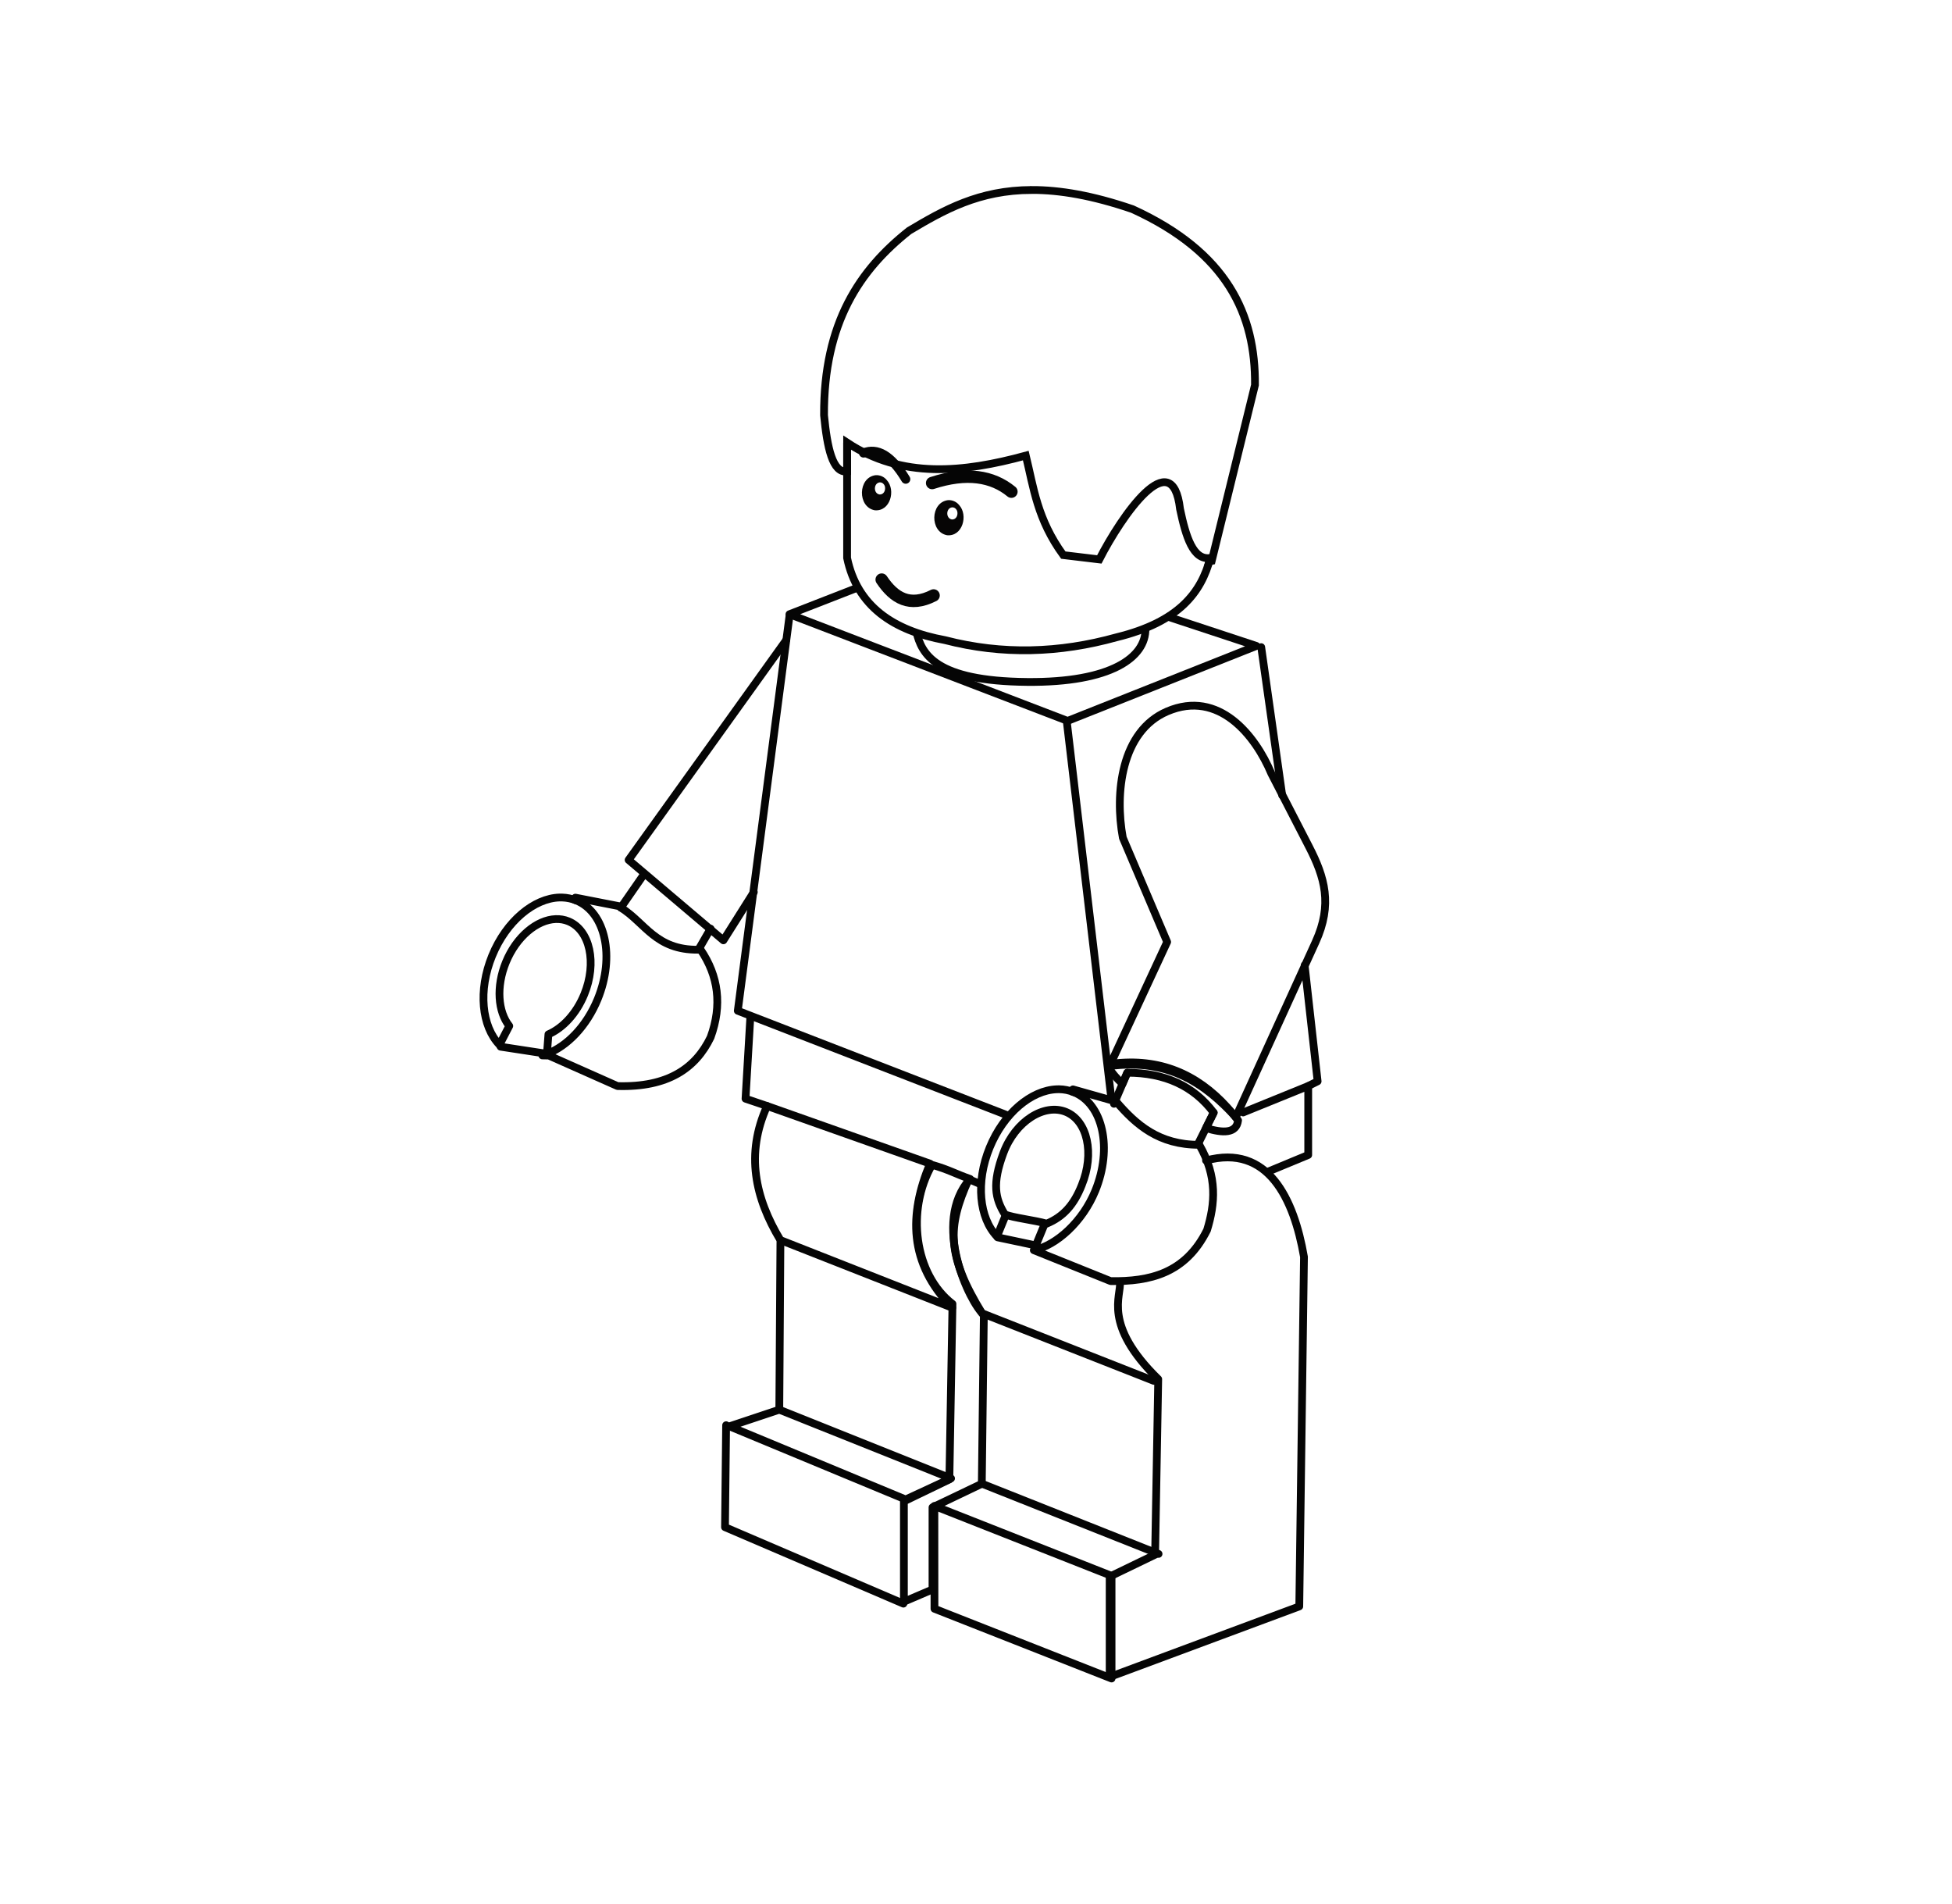 <?xml version="1.0" encoding="UTF-8" standalone="no"?>
<!-- Created with Inkscape (http://www.inkscape.org/) -->

<svg
   xmlns:dc="http://purl.org/dc/elements/1.1/"
   xmlns:cc="http://creativecommons.org/ns#"
   xmlns:rdf="http://www.w3.org/1999/02/22-rdf-syntax-ns#"
   xmlns:svg="http://www.w3.org/2000/svg"
   xmlns="http://www.w3.org/2000/svg"
   xmlns:sodipodi="http://sodipodi.sourceforge.net/DTD/sodipodi-0.dtd"
   xmlns:inkscape="http://www.inkscape.org/namespaces/inkscape"
   width="200"
   height="195"
   id="svg2"
   sodipodi:version="0.32"
   inkscape:version="0.92.3 (2405546, 2018-03-11)"
   version="1.0"
   sodipodi:docname="minifig.svg"
   inkscape:output_extension="org.inkscape.output.svg.inkscape"
   inkscape:export-filename="C:\joanna\Gfx\drawings_vector\social_people\lego_female_doctor_minifig_std.png"
   inkscape:export-xdpi="11.997753"
   inkscape:export-ydpi="11.997753"
   style="display:inline;enable-background:new">
  <defs
     id="defs4">
    <inkscape:perspective
       sodipodi:type="inkscape:persp3d"
       inkscape:vp_x="0 : 526.18109 : 1"
       inkscape:vp_y="0 : 1000 : 0"
       inkscape:vp_z="744.09448 : 526.18109 : 1"
       inkscape:persp3d-origin="372.04724 : 350.78739 : 1"
       id="perspective10" />
    <inkscape:perspective
       id="perspective2464"
       inkscape:persp3d-origin="372.04724 : 350.78739 : 1"
       inkscape:vp_z="744.09448 : 526.18109 : 1"
       inkscape:vp_y="0 : 1000 : 0"
       inkscape:vp_x="0 : 526.18109 : 1"
       sodipodi:type="inkscape:persp3d" />
    <inkscape:perspective
       id="perspective3917"
       inkscape:persp3d-origin="372.04724 : 350.78739 : 1"
       inkscape:vp_z="744.09448 : 526.18109 : 1"
       inkscape:vp_y="0 : 1000 : 0"
       inkscape:vp_x="0 : 526.18109 : 1"
       sodipodi:type="inkscape:persp3d" />
    <filter
       inkscape:collect="always"
       id="filter3984">
      <feBlend
         inkscape:collect="always"
         mode="multiply"
         in2="BackgroundImage"
         id="feBlend3986" />
    </filter>
    <inkscape:perspective
       id="perspective6041"
       inkscape:persp3d-origin="372.04724 : 350.78739 : 1"
       inkscape:vp_z="744.09448 : 526.18109 : 1"
       inkscape:vp_y="0 : 1000 : 0"
       inkscape:vp_x="0 : 526.18109 : 1"
       sodipodi:type="inkscape:persp3d" />
    <inkscape:perspective
       id="perspective6111"
       inkscape:persp3d-origin="372.04724 : 350.78739 : 1"
       inkscape:vp_z="744.09448 : 526.18109 : 1"
       inkscape:vp_y="0 : 1000 : 0"
       inkscape:vp_x="0 : 526.18109 : 1"
       sodipodi:type="inkscape:persp3d" />
  </defs>
  <sodipodi:namedview
     id="base"
     pagecolor="#ffffff"
     bordercolor="#666666"
     borderopacity="1.0"
     gridtolerance="10000"
     guidetolerance="10"
     objecttolerance="10"
     inkscape:pageopacity="0.0"
     inkscape:pageshadow="2"
     inkscape:zoom="4.305578"
     inkscape:cx="109.48067"
     inkscape:cy="99.477325"
     inkscape:document-units="px"
     inkscape:current-layer="layer3"
     showgrid="false"
     inkscape:window-width="1920"
     inkscape:window-height="1173"
     inkscape:window-x="3191"
     inkscape:window-y="-9"
     inkscape:window-maximized="1" />
  <g
     inkscape:groupmode="layer"
     id="layer3"
     inkscape:label="naj"
     style="display:inline;opacity:0.98;filter:url(#filter3984)"
     transform="translate(-193.699,-600.603)">
    <path
       inkscape:connector-curvature="0"
       style="fill:none;fill-opacity:1;fill-rule:evenodd;stroke:#000000;stroke-width:0.795;stroke-linecap:butt;stroke-linejoin:round;stroke-miterlimit:4;stroke-dasharray:none;stroke-opacity:1"
       d="m 281.611,660.785 -7.024,2.737 28.497,10.928 19.347,-7.679 -9.06,-2.99"
       id="path6123"
       sodipodi:nodetypes="ccccc" />
    <path
       inkscape:connector-curvature="0"
       style="fill:none;fill-opacity:1;fill-rule:evenodd;stroke:#000000;stroke-width:0.795;stroke-linecap:round;stroke-linejoin:round;stroke-miterlimit:4;stroke-dasharray:none;stroke-opacity:1"
       d="m 274.227,666.214 -16.122,22.48 9.714,8.234 3.116,-4.941"
       id="path3324"
       sodipodi:nodetypes="cccc" />
    <path
       inkscape:connector-curvature="0"
       style="display:inline;overflow:visible;visibility:visible;opacity:1;fill:none;fill-opacity:1;fill-rule:nonzero;stroke:#000000;stroke-width:0.795;stroke-linecap:round;stroke-linejoin:round;stroke-miterlimit:4;stroke-dasharray:none;stroke-dashoffset:0;stroke-opacity:1;marker:none;marker-start:none;marker-mid:none;marker-end:none;enable-background:accumulate"
       d="m 251.045,692.54 c -2.624,0.072 -5.471,2.419 -6.924,5.976 -1.452,3.554 -1.064,7.224 0.755,9.115 l 1.003,-1.932 c -1.164,-1.459 -1.365,-4.027 -0.348,-6.517 1.071,-2.622 3.17,-4.358 5.106,-4.431 0.447,-0.017 0.886,0.054 1.301,0.224 2.216,0.905 2.943,4.263 1.624,7.491 -0.809,1.981 -2.203,3.453 -3.671,4.088 l -0.154,2.007 c 2.072,-0.79 4.067,-2.832 5.206,-5.618 1.777,-4.351 0.797,-8.873 -2.191,-10.093 -0.467,-0.191 -0.957,-0.293 -1.455,-0.308 -0.084,-0.003 -0.169,-0.002 -0.253,0 z"
       id="path3335" />
    <path
       inkscape:connector-curvature="0"
       style="fill:none;fill-opacity:1;fill-rule:evenodd;stroke:#000000;stroke-width:0.795;stroke-linecap:round;stroke-linejoin:round;stroke-miterlimit:4;stroke-dasharray:none;stroke-opacity:1"
       d="m 303.632,712.195 -0.055,0.238 c 0.051,0.018 0.103,0.034 0.154,0.055 2.988,1.221 3.968,5.742 2.191,10.093 -1.286,3.149 -3.949,5.576 -6.299,6.088 l 7.869,3.166 c 4.013,0.059 7.668,-0.777 9.88,-5.221 0.818,-2.673 1.089,-5.468 -0.795,-8.742 -4.138,0.009 -6.469,-2.043 -8.514,-4.426 z"
       id="path3337"
       sodipodi:nodetypes="ccsscccccc" />
    <path
       inkscape:connector-curvature="0"
       style="display:inline;overflow:visible;visibility:visible;fill:none;fill-opacity:1;fill-rule:nonzero;stroke:#000000;stroke-width:0.795;stroke-linecap:round;stroke-linejoin:round;stroke-miterlimit:4;stroke-dasharray:none;stroke-dashoffset:0;stroke-opacity:1;marker:none;marker-start:none;marker-mid:none;marker-end:none;enable-background:accumulate"
       d="m 304.541,721.991 c -0.798,2.034 -1.908,3.261 -3.6,3.959 -1.218,-0.35 -3.444,-0.603 -4.28,-0.944 -1.012,-1.628 -1.32,-3.157 -0.151,-6.295 1.217,-3.267 4.187,-5.112 6.403,-4.207 2.216,0.905 2.945,4.26 1.627,7.487 z"
       id="path3342"
       sodipodi:nodetypes="cccssc" />
    <path
       inkscape:connector-curvature="0"
       style="fill:none;fill-opacity:1;fill-rule:evenodd;stroke:#000000;stroke-width:0.795;stroke-linecap:round;stroke-linejoin:round;stroke-miterlimit:4;stroke-dasharray:none;stroke-opacity:1"
       d="m 295.913,727.353 4.031,0.852"
       id="path3355"
       sodipodi:nodetypes="cc" />
    <path
       inkscape:connector-curvature="0"
       style="fill:none;fill-opacity:1;fill-rule:evenodd;stroke:#000000;stroke-width:0.795;stroke-linecap:round;stroke-linejoin:round;stroke-miterlimit:4;stroke-dasharray:none;stroke-opacity:1"
       d="m 249.267,708.718 0.666,0.013 7.038,3.126 c 5.159,0.15 8.005,-1.822 9.537,-4.997 1.201,-3.298 0.803,-6.278 -1.023,-8.971 l -0.179,-0.094 -0.05,0.094 c -4.386,0.051 -5.441,-2.751 -7.948,-4.312 l 0.05,-0.084 -0.05,-0.03 -4.654,-0.909 -0.05,0.238 c 0.05,0.018 0.1,0.035 0.149,0.055"
       id="path3357"
       sodipodi:nodetypes="ccccccccccccc" />
    <path
       inkscape:connector-curvature="0"
       style="fill:none;fill-opacity:1;fill-rule:evenodd;stroke:#000000;stroke-width:0.795;stroke-linecap:round;stroke-linejoin:round;stroke-miterlimit:4;stroke-dasharray:none;stroke-opacity:1"
       d="m 265.258,697.89 1.249,-2.157 m -6.926,-5.43 -2.271,3.273"
       id="path3359"
       sodipodi:nodetypes="cccc" />
    <path
       sodipodi:nodetypes="cc"
       inkscape:connector-curvature="0"
       style="fill:none;fill-opacity:1;fill-rule:evenodd;stroke:#000000;stroke-width:0.795;stroke-linecap:round;stroke-linejoin:round;stroke-miterlimit:4;stroke-dasharray:none;stroke-opacity:1"
       d="m 244.992,707.825 4.825,0.738"
       id="path3374" />
    <path
       inkscape:connector-curvature="0"
       style="fill:none;fill-opacity:1;fill-rule:evenodd;stroke:#000000;stroke-width:0.795;stroke-linecap:round;stroke-linejoin:round;stroke-miterlimit:4;stroke-dasharray:none;stroke-opacity:1"
       d="m 317.267,719.481 c 6.363,-1.727 9.007,3.928 10.037,9.873 l -0.482,35.806 -19.428,7.225 v -10.276 l 4.656,-2.248 0.321,-17.983 c -5.74,-5.62 -3.76,-8.509 -3.925,-9.971"
       id="path3274"
       sodipodi:nodetypes="cccccccc" />
    <path
       sodipodi:nodetypes="ccccc"
       inkscape:connector-curvature="0"
       style="fill:none;fill-opacity:1;fill-rule:evenodd;stroke:#000000;stroke-width:0.795;stroke-linecap:round;stroke-linejoin:round;stroke-miterlimit:4;stroke-dasharray:none;stroke-opacity:1"
       d="m 307.551,713.018 -4.54,-38.417 m -28.42,-10.918 -5.299,40.462 27.525,10.666"
       id="path3266" />
    <path
       sodipodi:nodetypes="cccccc"
       inkscape:connector-curvature="0"
       style="fill:none;fill-opacity:1;fill-rule:evenodd;stroke:#000000;stroke-width:0.795;stroke-linecap:round;stroke-linejoin:round;stroke-miterlimit:4;stroke-dasharray:none;stroke-opacity:1"
       d="m 327.738,711.852 0.964,-0.482 m 0,0 -1.33,-11.892 m -2.299,-17.408 -2.151,-15.176"
       id="path3268" />
    <path
       sodipodi:nodetypes="ccc"
       inkscape:connector-curvature="0"
       style="fill:none;fill-opacity:1;fill-rule:evenodd;stroke:#000000;stroke-width:0.795;stroke-linecap:round;stroke-linejoin:round;stroke-miterlimit:4;stroke-dasharray:none;stroke-opacity:1"
       d="m 270.578,704.787 -0.493,8.364 2.212,0.747"
       id="path3270" />
    <path
       sodipodi:nodetypes="cccc"
       inkscape:connector-curvature="0"
       style="fill:none;fill-opacity:1;fill-rule:evenodd;stroke:#000000;stroke-width:0.795;stroke-linecap:round;stroke-linejoin:round;stroke-miterlimit:4;stroke-dasharray:none;stroke-opacity:1"
       d="m 323.615,720.624 4.123,-1.709 v -7.063 l -6.672,2.71"
       id="path3272" />
    <path
       inkscape:connector-curvature="0"
       style="fill:none;fill-opacity:1;fill-rule:evenodd;stroke:#000000;stroke-width:0.795;stroke-linecap:round;stroke-linejoin:round;stroke-miterlimit:4;stroke-dasharray:none;stroke-opacity:1"
       d="m 289.191,719.926 c -2.661,4.64 -1.833,11.214 2.098,14.244 l -0.318,17.981 -4.659,2.25 v 10.277 l 2.93,-1.254 v -8.412 l 5.052,-2.415 0.209,-17.305 c -1.447,-1.229 -5.413,-9.463 -1.412,-13.923 -1.496,-0.517 -2.119,-0.934 -3.899,-1.444 z"
       id="path3276"
       sodipodi:nodetypes="ccccccccccc" />
    <path
       inkscape:connector-curvature="0"
       style="fill:none;fill-opacity:1;fill-rule:evenodd;stroke:#000000;stroke-width:0.795;stroke-linecap:round;stroke-linejoin:round;stroke-miterlimit:4;stroke-dasharray:none;stroke-opacity:1"
       d="m 289.434,754.868 0.01,10.532 18.144,7.145 v -10.517 z"
       id="path3283"
       sodipodi:nodetypes="ccccc" />
    <path
       sodipodi:nodetypes="cc"
       inkscape:connector-curvature="0"
       style="fill:none;fill-opacity:1;fill-rule:evenodd;stroke:#000000;stroke-width:0.795;stroke-linecap:round;stroke-linejoin:round;stroke-miterlimit:4;stroke-dasharray:none;stroke-opacity:1"
       d="m 294.422,752.635 17.983,7.145"
       id="path3285" />
    <path
       inkscape:connector-curvature="0"
       style="fill:none;fill-opacity:1;fill-rule:evenodd;stroke:#000000;stroke-width:0.795;stroke-linecap:round;stroke-linejoin:round;stroke-miterlimit:4;stroke-dasharray:none;stroke-opacity:1"
       d="m 291.258,734.562 c -4.479,-4.582 -4.432,-9.575 -2.271,-14.76 l -16.69,-5.904 c -2.235,4.915 -1.234,9.426 1.362,13.738 z"
       id="path3289"
       sodipodi:nodetypes="ccccc" />
    <path
       inkscape:connector-curvature="0"
       sodipodi:nodetypes="cccc"
       id="path3291"
       d="m 294.063,721.864 -1.102,-0.472 c -2.235,4.915 -2.256,7.837 1.362,13.738 l 17.598,6.926"
       style="fill:none;fill-opacity:1;fill-rule:evenodd;stroke:#000000;stroke-width:0.795;stroke-linecap:round;stroke-linejoin:round;stroke-miterlimit:4;stroke-dasharray:none;stroke-opacity:1" />
    <path
       sodipodi:nodetypes="cc"
       inkscape:connector-curvature="0"
       style="fill:none;fill-opacity:1;fill-rule:evenodd;stroke:#000000;stroke-width:0.795;stroke-linecap:round;stroke-linejoin:round;stroke-miterlimit:4;stroke-dasharray:none;stroke-opacity:1"
       d="m 273.66,727.864 -0.114,17.03"
       id="path3293" />
    <path
       inkscape:connector-curvature="0"
       style="fill:none;fill-opacity:1;fill-rule:evenodd;stroke:#000000;stroke-width:0.795;stroke-linecap:round;stroke-linejoin:round;stroke-miterlimit:4;stroke-dasharray:none;stroke-opacity:1"
       d="m 273.546,745.008 -5.109,1.703 18.052,7.493 4.655,-2.157 z"
       id="path3295" />
    <path
       sodipodi:nodetypes="ccc"
       inkscape:connector-curvature="0"
       style="fill:none;fill-opacity:1;fill-rule:evenodd;stroke:#000000;stroke-width:0.795;stroke-linecap:round;stroke-linejoin:round;stroke-miterlimit:4;stroke-dasharray:none;stroke-opacity:1"
       d="m 268.096,746.597 -0.114,10.445 18.279,7.834"
       id="path3297" />
    <path
       sodipodi:nodetypes="ccccccccc"
       inkscape:connector-curvature="0"
       style="display:inline;overflow:visible;visibility:visible;opacity:1;fill:none;fill-opacity:1;fill-rule:nonzero;stroke:#000000;stroke-width:0.795;stroke-linecap:round;stroke-linejoin:round;stroke-miterlimit:4;stroke-dasharray:none;stroke-dashoffset:0;stroke-opacity:1;marker:none;marker-start:none;marker-mid:none;marker-end:none;enable-background:accumulate"
       d="m 303.732,712.488 c -0.49,-0.2 -1.006,-0.302 -1.53,-0.308 v -3e-5 c -0.075,-9.5e-4 -0.148,0.002 -0.224,0.005 -2.611,0.099 -5.435,2.44 -6.88,5.976 -1.451,3.551 -1.065,7.214 0.75,9.105 l 0.894,-2.191 m 3.919,1.088 -0.954,2.32"
       id="path3333" />
    <path
       inkscape:connector-curvature="0"
       style="fill:none;fill-opacity:1;fill-rule:evenodd;stroke:#000000;stroke-width:0.795;stroke-linecap:round;stroke-linejoin:round;stroke-miterlimit:4;stroke-dasharray:none;stroke-opacity:1"
       d="m 316.463,717.759 1.589,-3.179 m -8.856,-4.087 -1.362,3.179"
       id="path3326"
       sodipodi:nodetypes="cccc" />
    <path
       inkscape:connector-curvature="0"
       style="fill:none;fill-opacity:1;fill-rule:evenodd;stroke:#000000;stroke-width:0.795;stroke-linecap:round;stroke-linejoin:round;stroke-miterlimit:4;stroke-dasharray:none;stroke-opacity:1"
       d="m 320.323,715.034 8.175,-17.939 c 1.754,-3.849 0.934,-6.628 -0.681,-9.764 l -3.86,-7.493 c -1.613,-3.848 -5.358,-8.64 -10.672,-6.358 -4.719,2.026 -5.384,8.393 -4.541,12.943 l 4.541,10.672 -5.904,12.716 c 6.136,-0.81 9.804,1.836 12.943,5.223 z"
       id="path3322"
       sodipodi:nodetypes="csscscccc" />
    <path
       inkscape:connector-curvature="0"
       style="fill:none;fill-opacity:1;fill-rule:evenodd;stroke:#000000;stroke-width:0.795;stroke-linecap:round;stroke-linejoin:round;stroke-miterlimit:4;stroke-dasharray:none;stroke-opacity:1"
       d="m 309.484,709.438 c -0.645,0.005 -1.31,0.05 -1.992,0.144 -0.532,0 0.021,0.932 1.217,2.042 l 0.487,-1.133 c 3.86,0 6.813,1.363 8.857,4.088 l -0.79,1.58 c 1.722,0.531 3.12,0.577 3.288,-0.785 -2.92,-3.846 -6.55,-5.967 -11.067,-5.936 z"
       id="path3328" />
    <path
       inkscape:connector-curvature="0"
       style="fill:none;fill-opacity:1;fill-rule:evenodd;stroke:#000000;stroke-width:0.795;stroke-linecap:butt;stroke-linejoin:miter;stroke-miterlimit:4;stroke-dasharray:none;stroke-opacity:1"
       d="m 280.492,645.947 v 11.814 c 1.026,4.916 4.689,7.435 10.041,8.417 5.858,1.518 11.715,1.337 17.573,-0.295 6.398,-1.565 8.681,-4.6 9.598,-8.122"
       id="path6119"
       sodipodi:nodetypes="ccccc" />
    <path
       inkscape:connector-curvature="0"
       style="fill:none;fill-opacity:1;fill-rule:evenodd;stroke:#000000;stroke-width:0.795;stroke-linecap:butt;stroke-linejoin:miter;stroke-miterlimit:4;stroke-dasharray:none;stroke-opacity:1"
       d="m 287.58,665.292 c 0.543,2.287 1.91,5.085 11.371,5.168 8.593,0.076 12.171,-2.525 12.109,-5.464"
       id="path6121"
       sodipodi:nodetypes="csc" />
    <path
       inkscape:connector-curvature="0"
       style="display:inline;fill:none;fill-rule:evenodd;stroke:#000000;stroke-width:1.272;stroke-linecap:round;stroke-linejoin:miter;stroke-miterlimit:4;stroke-dasharray:none;stroke-opacity:1;enable-background:new"
       d="m 284.036,659.976 c 1.266,1.891 2.874,2.87 5.316,1.624"
       id="path6669"
       sodipodi:nodetypes="cc" />
    <path
       inkscape:connector-curvature="0"
       style="fill:none;fill-rule:evenodd;stroke:#000000;stroke-width:1.272;stroke-linecap:round;stroke-linejoin:miter;stroke-miterlimit:4;stroke-dasharray:none;stroke-opacity:1"
       d="m 289.205,650.082 c 3.532,-1.148 6.164,-0.721 8.122,0.886"
       id="path6687"
       sodipodi:nodetypes="cc" />
    <path
       inkscape:connector-curvature="0"
       sodipodi:nodetypes="cc"
       id="path6689"
       d="m 286.499,649.688 c -1.5,-2.493 -2.936,-3.241 -4.324,-2.682"
       style="fill:none;fill-rule:evenodd;stroke:#000000;stroke-width:0.937;stroke-linecap:round;stroke-linejoin:miter;stroke-miterlimit:4;stroke-dasharray:none;stroke-opacity:1" />
    <path
       inkscape:connector-curvature="0"
       style="fill:none;fill-opacity:0.98;fill-rule:evenodd;stroke:#000000;stroke-width:0.795;stroke-linecap:butt;stroke-linejoin:miter;stroke-miterlimit:4;stroke-dasharray:none;stroke-opacity:1"
       d="m 299.428,620.064 c -5.434,0.007 -9.039,2.063 -12.587,4.177 -5.045,3.995 -8.759,9.422 -8.712,18.9 0.323,3.314 0.871,5.955 2.364,5.757 v -2.951 c 5.635,3.721 11.893,3.071 18.309,1.326 0.806,3.302 1.165,6.517 3.84,10.193 l 3.691,0.442 c 2.289,-4.47 7.486,-11.992 8.27,-5.171 0.597,2.839 1.342,5.291 3.104,5.022 -0.03,0.115 -0.066,0.229 -0.099,0.343 l 0.243,-0.045 4.431,-18.016 c 0.061,-7.194 -2.806,-13.568 -12.552,-18.016 -4.109,-1.407 -7.455,-1.966 -10.302,-1.962 z"
       id="path6643" />
    <g
       id="g6693"
       transform="matrix(0.159,0,0,0.159,233.809,608.162)">
      <path
         inkscape:connector-curvature="0"
         id="path6673"
         d="m 358.569,274.694 c -11.414,1.462 -11.791,20.477 -0.562,22.594 10.007,0.988 13.806,-12.962 7.75,-19.5 -1.703,-2.126 -4.47,-3.307 -7.188,-3.094 z"
         style="display:inline;overflow:visible;visibility:visible;opacity:1;fill:#010000;fill-opacity:1;fill-rule:nonzero;stroke:none;stroke-width:8;stroke-linecap:round;stroke-linejoin:round;stroke-miterlimit:4;stroke-dasharray:none;stroke-dashoffset:0;stroke-opacity:1;marker:none;marker-start:none;marker-mid:none;marker-end:none;enable-background:accumulate" />
      <path
         inkscape:connector-curvature="0"
         style="display:inline;overflow:visible;visibility:visible;opacity:1;fill:#ffffff;fill-opacity:1;fill-rule:nonzero;stroke:none;stroke-width:8;stroke-linecap:round;stroke-linejoin:round;stroke-miterlimit:4;stroke-dasharray:none;stroke-dashoffset:0;stroke-opacity:1;marker:none;marker-start:none;marker-mid:none;marker-end:none;enable-background:accumulate"
         d="m 361.218,279.323 c -3.985,0.503 -4.116,7.049 -0.196,7.778 3.493,0.34 4.82,-4.462 2.706,-6.713 -0.594,-0.732 -1.56,-1.139 -2.509,-1.065 z"
         id="path6691" />
    </g>
    <g
       id="g6697"
       transform="matrix(0.159,0,0,0.159,226.395,605.604)">
      <path
         inkscape:connector-curvature="0"
         style="display:inline;overflow:visible;visibility:visible;opacity:1;fill:#010000;fill-opacity:1;fill-rule:nonzero;stroke:none;stroke-width:8;stroke-linecap:round;stroke-linejoin:round;stroke-miterlimit:4;stroke-dasharray:none;stroke-dashoffset:0;stroke-opacity:1;marker:none;marker-start:none;marker-mid:none;marker-end:none;enable-background:accumulate"
         d="m 358.569,274.694 c -11.414,1.462 -11.791,20.477 -0.562,22.594 10.007,0.988 13.806,-12.962 7.75,-19.5 -1.703,-2.126 -4.47,-3.307 -7.188,-3.094 z"
         id="path6699" />
      <path
         inkscape:connector-curvature="0"
         id="path6701"
         d="m 361.218,279.323 c -3.985,0.503 -4.116,7.049 -0.196,7.778 3.493,0.34 4.82,-4.462 2.706,-6.713 -0.594,-0.732 -1.56,-1.139 -2.509,-1.065 z"
         style="display:inline;overflow:visible;visibility:visible;opacity:1;fill:#ffffff;fill-opacity:1;fill-rule:nonzero;stroke:none;stroke-width:8;stroke-linecap:round;stroke-linejoin:round;stroke-miterlimit:4;stroke-dasharray:none;stroke-dashoffset:0;stroke-opacity:1;marker:none;marker-start:none;marker-mid:none;marker-end:none;enable-background:accumulate" />
    </g>
  </g>
</svg>
